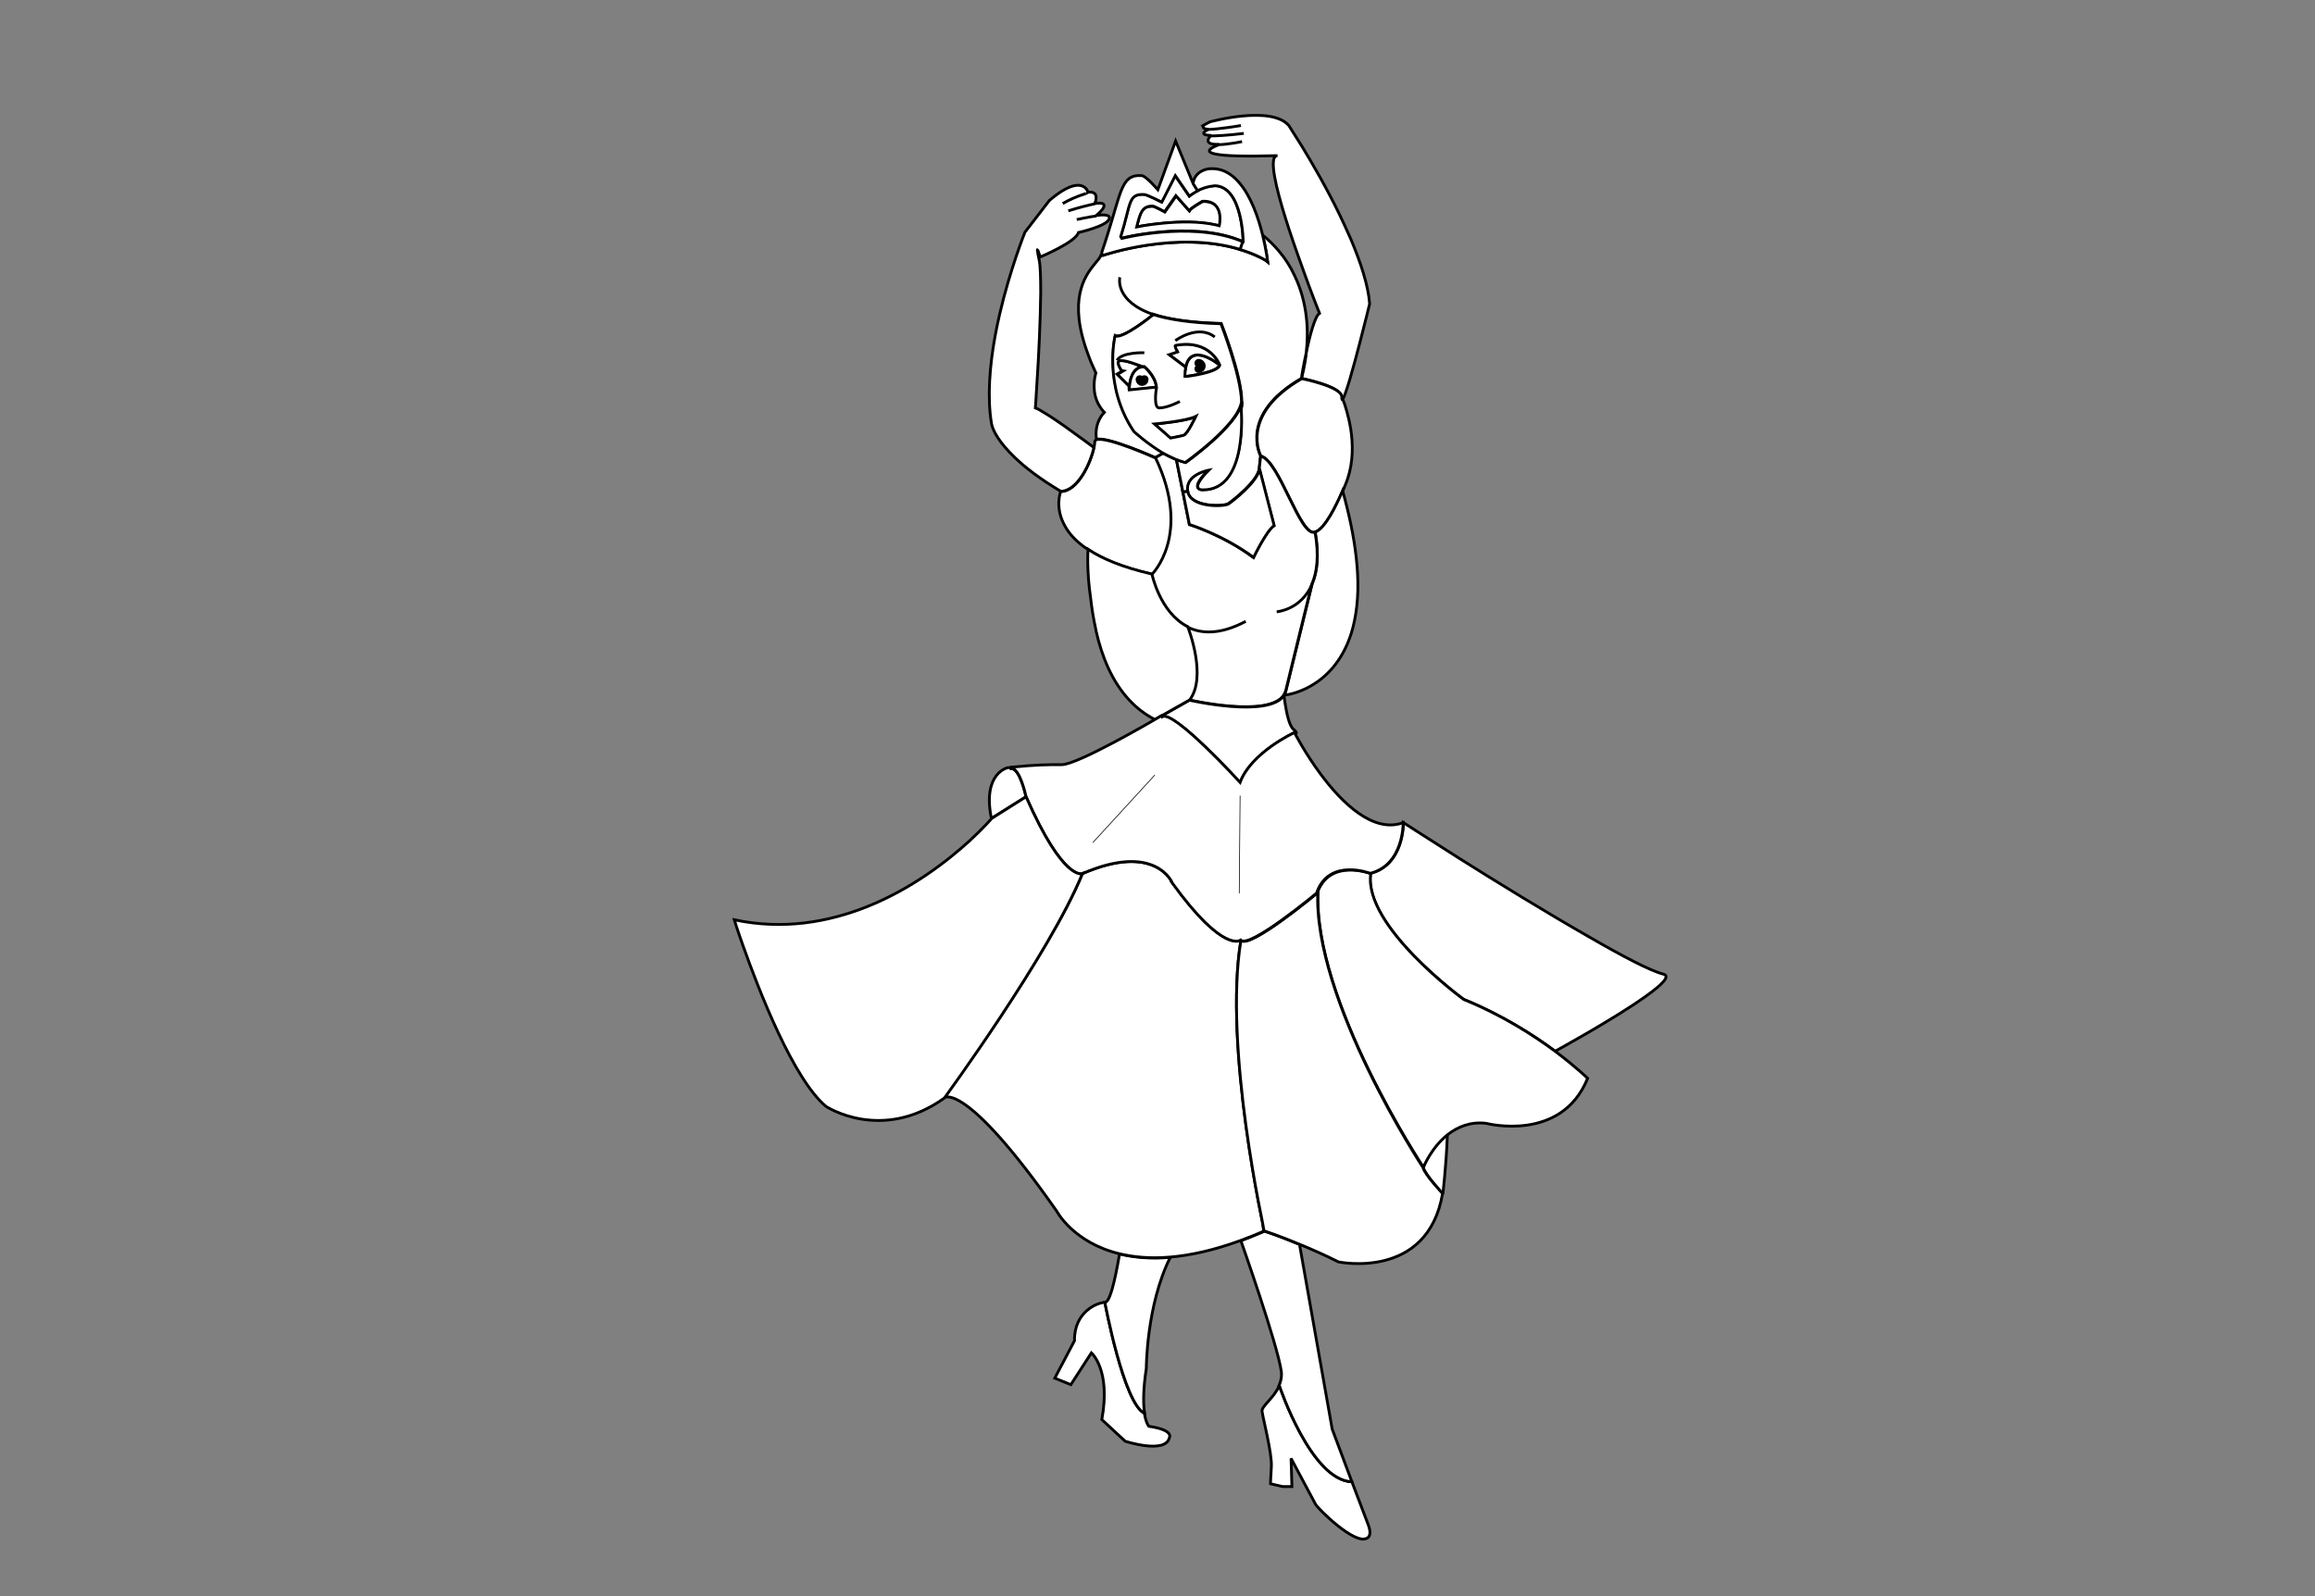 <?xml version="1.0" encoding="utf-8"?>
<!-- Generator: Adobe Illustrator 15.0.0, SVG Export Plug-In . SVG Version: 6.00 Build 0)  -->
<!DOCTYPE svg PUBLIC "-//W3C//DTD SVG 1.1//EN" "http://www.w3.org/Graphics/SVG/1.1/DTD/svg11.dtd">
<svg version="1.1" id="Layer_1" xmlns="http://www.w3.org/2000/svg" xmlns:xlink="http://www.w3.org/1999/xlink" x="0px" y="0px"
	 width="822px" height="567px" viewBox="0 0 822 567" enable-background="new 0 0 822 567" xml:space="preserve">
<rect x="0" y="0" width="822" height="567" fill="#808080" stroke="none"/>
<path fill="#FFFFFF" stroke="#000000" d="M397.027,128.583c0.7-1.5,6.1,0.6,8.6,1.7c-3.6,0.5-4.399,4.7-4.6,7l0,0l-4.3-4.3l1.7-1
	C398.327,131.982,396.627,129.382,397.027,128.583z"/>
<path fill="#FFFFFF" stroke="#000000" d="M429.627,43.282c0,0,21.7-6,28,1.3c0,0,1.801,2.8,4.601,7.3c3.6,5.9,8.8,14.8,13.399,24.3
	c1.4,2.9,2.7,5.8,4,8.7c3.5,8.3,6.2,16.4,6.7,23c0,0-1.5,6.3-3.399,13.5c-2.301,9-5.2,19.3-6.2,20.4c-0.2-0.6-0.4-0.9-0.4-0.9
	c0-3.7-14.2-6.5-14.2-6.5l0,0c0.101-0.5,1.2-4,1.7-9.2c0,0,0,0,0-0.1c1.3-6,3.101-12.9,4.7-13.8c0,0-2.7-6.7-5.8-15.4
	c-1.101-3.1-2.3-6.4-3.5-9.9c-3.9-11.4-7.4-23.3-7.101-28.3c0.101-1.5,0.5-2.4,1.5-2.4c-23.699,0.7-28.1-1-21.3-3.7v-0.3
	c-2.6,0-4.399-0.6-2.7-2.8v-0.4c-4.3-0.2-1-1.9-1-1.9v-0.3c-0.899-0.1-1.5-0.4-1.399-0.9l-0.2-0.3
	C427.728,44.282,428.627,43.782,429.627,43.282z"/>
<path fill="#FFFFFF" stroke="#000000" d="M410.327,162.583c0,0-17.399-7.8-21-6.5c-0.899-6.2,2.7-9.5,2.7-9.5l0.1-0.1
	c-2.6-2.8-3.5-5.9-3.6-8.5c-0.2-3.1,0.6-5.5,0.6-5.5c-1.1-2.3-2-4.4-2.699-6.4c-7.4-19.6-1.301-28,2.399-32.5
	c1-1.2,1.8-2.1,2.101-2.9h0.699c0,0,26.101-9,48.601-2.1c2.5,0.8,5,1.7,7.399,2.9c1.7,0.8,2.5,1.5,2.5,1.5s-0.5-4.1-1.8-9.5
	c2.2,1.8,4.101,3.7,5.7,5.6c2.4,2.8,4.2,5.7,5.6,8.7c4.801,9.9,5,20.2,4.2,27.3c0,0,0,0,0,0.1c-1,4.6-1.7,8.7-1.7,9.2l0,0
	c-22.5,13-14.5,27.5-14.5,27.5s0,0-0.5,4.5s-9.5,11.5-11,12.5s-13.5,1.5-14.5-4.5s7.5-7.5,7.5-7.5c-7.5,7.5-2,7-2,7
	c16,0,13.5-28.5,13.5-28.5c0.2-0.8,0.301-1.7,0.301-2.8l0,0c0-9.2-7.301-27.7-7.301-27.7c-11.1-0.3-18.8-1.5-24.199-3.3l-0.101,0.3
	c0,0-10.7,8.7-13.3,7.3c0,0-4.3,17.7,6.7,34c0,0,4.6,4.2,10.399,7.6v0.1L410.327,162.583z"/>
<path fill="#FFFFFF" stroke="#000000" d="M467.027,188.982c-5.3,2-12.7-25.3-19.3-27c0,0-8-14.5,14.5-27.5c0,0,14.2,2.8,14.2,6.5
	c0,0.9,0.1,1.2,0.399,0.9c0.7,1.7,2,5.7,2.8,10.6c0.801,5.2,0.9,11.5-1.1,17.5c0,0-0.6,1.8-1.7,4.3
	C474.428,179.482,470.627,187.583,467.027,188.982z"/>
<path fill="#FFFFFF" stroke="#000000" d="M421.027,130.382c1.9-9,11.6-1.1,12-0.7l0,0c-0.7,2.7-11.7,4-11.7,4h-0.7
	C420.627,132.382,420.827,131.282,421.027,130.382z"/>
<path fill="#FFFFFF" stroke="#000000" d="M455.928,246.882c0.3-0.5,0.6-1,0.699-1.6c0.301-1.3,9-36.7,9-36.7l0.301-1.2
	c1.8-4.2,2.5-10.1,1.1-18.4c3.6-1.4,7.5-9.5,9.7-14.7l0,0c0.5,1.8,1,3.6,1.399,5.3c2.301,9.1,3.5,17,3.9,23.9
	c0.5,8.8-0.5,15.8-2.2,21.4C473.327,245.382,456.027,246.982,455.928,246.882L455.928,246.882z"/>
<path fill="#FFFFFF" stroke="#000000" d="M413.027,160.982L413.027,160.982c1.5,0.8,3.1,1.6,4.7,2.2v0.1l2.3,11.5l2.3,11.5
	c0,0,12,3.7,22.7,11.7c0,0,4.7-9.7,7.3-11.3l-5.2-20.2c0.5-4.5,0.5-4.5,0.5-4.5c6.7,1.7,14,29,19.301,27
	c1.5,8.4,0.699,14.3-1.101,18.4l-0.3,1.2c0,0-8.7,35.3-9,36.7c-0.2,0.6-0.4,1.1-0.7,1.6c-5.399,8.2-33.6,1.7-33.6,1.7
	c6.2-8.2-0.4-25.2-0.7-26l0,0c-9.9-5-12.7-18.7-12.7-18.7s14.3-14,1.3-41.3L413.027,160.982z"/>
<path fill="#FFFFFF" stroke="#000000" d="M392.327,462.582c0,0,6.7,36,14,39.301l0,0c0.601,3.699,1.601,4.699,1.601,4.699
	c9,1.301,7.3,4,7.3,4c-1.3,6-15.7,1.301-15.7,1.301l-8.3-7.7c3.3-17.7-3.7-23.7-3.7-23.7l-7.3,11.3l-5.7-2.3l7-13.3
	C381.327,465.982,389.627,462.582,392.327,462.582z"/>
<path fill="#FFFFFF" stroke="#000000" d="M421.027,164.282c0,0,18.7-13.2,20-21.6c0,1.1-0.1,2-0.3,2.8c0,0,2.5,28.5-13.5,28.5
	c0,0-5.5,0.5,2-7c0,0-8.5,1.5-7.5,7.5l-1.7,0.3l-2.3-11.5v-0.1C418.827,163.583,419.928,163.982,421.027,164.282z"/>
<path fill="#FFFFFF" stroke="#000000" d="M424.627,147.982c0,0-3,6.3-4.3,6.7c-1.3,0.3-4.7,1-4.7,1l-5.699-5
	C410.027,150.583,421.327,149.583,424.627,147.982z"/>
<path fill="#FFFFFF" stroke="#000000" d="M364.327,282.982l-12.3,7.7c-3.3-16,5.7-18,5.7-18l0,0c0.5,0,0.899-0.1,1.3-0.1v0.4
	C362.228,272.882,364.327,282.982,364.327,282.982z"/>
<path fill="#FFFFFF" stroke="#000000" d="M403.627,80.583c1.101-4.9,1.801-7.5,5.7-7.3c0.7,0,4.3,2,4.3,2l4-5.7l4.7,5.3
	c0.601-1.1,4.7-3.3,4.7-3.3c8.2-0.5,6,8.7,6,8.7s-0.4-0.1-1.2-0.3C420.327,77.282,403.627,80.583,403.627,80.583z"/>
<path fill="#FFFFFF" stroke="#000000" d="M392.327,462.582c2.3,0,4.5-13.3,5.2-17.199c5,1.199,10.9,1.8,18,1.199
	c-8.5,17-8.5,39.4-8.5,39.4c-1.2,7.9-1.1,12.9-0.6,16l0,0C399.027,498.582,392.327,462.582,392.327,462.582z"/>
<path fill="#FFFFFF" stroke="#000000" d="M401.027,137.282c0.2-2.2,1-6.5,4.6-7c0.2,0,0.5,0,0.7,0c0,0,4,3.3,4.3,7.3l-9.699,1
	C401.027,138.583,400.928,138.083,401.027,137.282z"/>
<path fill="#FFFFFF" stroke="#000000" d="M403.627,80.583c0,0,16.601-3.4,28.101-0.7c0.8,0.2,1.2,0.3,1.2,0.3s2.199-9.1-6-8.7
	c0,0-4,2.3-4.7,3.3l-4.7-5.3l-4,5.7c0,0-3.6-2-4.3-2C405.428,73.183,404.827,75.782,403.627,80.583z M439.527,85.083
	c-17.6-6.6-41.3-0.5-41.3-0.5l-0.4-0.6c3.8-11.6,2.5-15.3,8.4-15c1.1,0.1,6.2,2.7,6.2,2.7l4.8-9.4l5,7.3c1-0.8,1.899-1.4,2.899-1.9
	c3.4-1.8,6.5-1.8,6.5-1.8c9.7,0.7,9.801,19.9,9.801,19.9s-0.101,0-0.301-0.1C440.827,85.583,440.327,85.382,439.527,85.083z"/>
<path fill="#FFFFFF" stroke="#000000" d="M417.327,122.583c12.2-2.3,15.601,6.7,15.7,7c-0.4-0.3-10.1-8.2-12,0.7l-0.3-0.1l-5.7-4.3
	l3-1C418.027,124.982,416.728,122.782,417.327,122.583z"/>
<path fill="#FFFFFF" stroke="#000000" d="M440.327,277.982c0,0-23.7-26-27.7-23.3l-0.199-0.4l9.899-5.6c0,0,28.2,6.5,33.601-1.7l0,0
	c0,0,0.1,1.3,0.399,3c0.5,3.1,1.4,7.7,2.9,9c2.2,1.9,0.5,1.4,0.3,1.3l0,0C459.527,260.282,444.327,267.282,440.327,277.982z"/>
<path fill="#FFFFFF" stroke="#000000" d="M376.627,174.583c6.101,0,10.7-10.3,11.801-15.6c0.199-0.8,0.3-1.5,0.3-2
	c0-0.4,0.2-0.7,0.6-0.8c3.601-1.3,21,6.5,21,6.5c13,27.3-1.3,41.3-1.3,41.3c-10.5-2.4-17.7-5.5-22.7-8.8l0,0
	c-4.1-2.7-6.6-5.5-8.1-8.2C374.327,180.282,376.627,174.583,376.627,174.583z"/>
<path fill="#FFFFFF" stroke="#000000" d="M369.327,91.282c0,0-2-6.7-0.3,1.3c0.4,2,0.5,6.2,0.5,11.4c-0.1,9.7-0.7,22.8-1.3,31.5l0,0
	c-0.3,5.6-0.601,9.4-0.601,9.4c0.9,0.3,2.2,1.1,3.801,2.1c2,1.2,4.3,2.8,6.6,4.4c5.2,3.7,10.3,7.5,10.3,7.5h0.101
	c-1.101,5.3-5.7,15.6-11.801,15.6c-7.5-4.5-12.699-8.5-16.3-12c-2.7-2.6-4.6-4.9-5.8-6.7c-2.4-3.6-2.5-5.6-2.5-5.6
	c-0.4-2.3-0.6-4.7-0.7-7.1c-0.399-10.2,1.3-21.4,3.601-31.4c3.8-16.3,9-29.2,9-29.2l8.699-11.3c11.7-10,13.7-3,13.7-3v0.1
	c4-0.5,2.8,3.1,2.4,4c6.3-0.9,1.899,3.1,0.6,4.2c2.601-0.3,4.8-0.2,4.601,1c0,0.1,0,0.2-0.101,0.3c-0.899,2.6-10.899,4.8-10.899,4.8
	C382.027,85.982,369.327,91.282,369.327,91.282z"/>
<path fill="#FFFFFF" stroke="#000000" d="M505.327,414.582c0,0,2.7-7,8.601-11.6c-0.4,11.1-1.601,21-1.601,21
	S506.027,417.282,505.327,414.582z"/>
<path fill="#FFFFFF" stroke="#000000" d="M454.327,492.282c0,0,11.2,33.5,25.7,34l5.7,15c0.5,1.3,0.7,2.2,0.7,3c0,1.7-1,2-1,2
	c-4.301,2.7-17.7-10.7-18.301-12c-0.699-1.3-8.699-16.3-8.699-16.3l0.3,10h-3.3l-4.301-1c0,0,0-1.3,0.301-6
	c0.3-4.7-3-17.3-3.301-19.7c-0.3-1.8,4.2-4.7,6.101-9.1L454.327,492.282z"/>
<path fill="#FFFFFF" stroke="#000000" d="M429.027,59.982c4.5-0.5,8.1,1.5,10.9,4.8c4.3,4.9,6.899,12.6,8.399,18.7
	c1.3,5.3,1.8,9.5,1.8,9.5s-0.8-0.7-2.5-1.5c-2.399-1.2-4.8-2.1-7.399-2.9l0.899-2.8c0.2,0.1,0.301,0.1,0.301,0.1
	s-0.101-19.3-9.801-19.9c0,0-3,0-6.5,1.8l-1.5-2.4C424.027,60.583,429.027,59.982,429.027,59.982z"/>
<path fill="#FFFFFF" stroke="#000000" d="M422.327,186.282l-2.3-11.5l1.7-0.3c1,6,13,5.5,14.5,4.5s10.5-8,11-12.5l5.2,20.2
	c-2.7,1.7-7.301,11.3-7.301,11.3C434.327,189.982,422.327,186.282,422.327,186.282z"/>
<path fill="#FFFFFF" stroke="#000000" d="M386.327,195.083c4.9,3.3,12.2,6.4,22.7,8.8c0,0,2.8,13.7,12.7,18.7l0,0
	c0.3,0.7,6.899,17.8,0.7,26l-9.9,5.6l-2.4,1.4c-3.5-1.8-6.5-4.1-9.1-6.9c-6.2-6.6-9.8-15.6-11.8-24.4c0-0.2-0.101-0.4-0.101-0.6
	c-0.899-4-1.5-7.9-1.899-11.5C385.928,203.282,386.228,196.282,386.327,195.083z"/>
<path fill="#FFFFFF" stroke="#000000" d="M440.327,88.583c-22.6-6.9-48.6,2.1-48.6,2.1h-0.7c0.2-0.4,0.3-0.8,0.2-1.1
	c1.5-4.4,2.6-8.1,3.6-11.4c3.5-11.8,4.3-16.3,10.601-15.8c1.5,0.1,5.699,5,5.699,5l6.301-17.3l6.3,15.3l1.5,2.4
	c-0.9,0.5-1.9,1.1-2.9,1.9l-5-7.3l-4.8,9.4c0,0-5.1-2.6-6.2-2.7c-5.899-0.3-4.7,3.3-8.399,15l0.399,0.6c0,0,23.7-6.1,41.3,0.5
	c0.801,0.3,1.301,0.5,1.601,0.7L440.327,88.583z"/>
<path fill="#FFFFFF" stroke="#000000" d="M449.027,437.282c0,0,5.2,1.7,12.4,4.7l11.6,65.6l7,18.7c-14.5-0.5-25.7-34-25.7-34
	l-0.2-0.1c0.5-1.2,0.9-2.5,0.9-3.9c0-0.399,0-0.8-0.1-1.399c-1.4-9.601-14.2-45.9-14.2-45.9l-0.101-0.3
	C443.228,439.683,446.027,438.582,449.027,437.282z"/>
<path fill="#FFFFFF" stroke="#000000" d="M421.027,130.382c-0.2,0.9-0.3,2-0.3,3.3h0.7c0,0,11-1.3,11.699-4l0,0
	c-0.1-0.3-3.5-9.3-15.699-7c-0.601,0.1,0.699,2.3,0.699,2.3l-3,1l5.7,4.3L421.027,130.382z M397.027,128.583
	c-0.3,0.8,1.3,3.3,1.3,3.3l-1.7,1l4.301,4.3l0,0c-0.101,0.8,0,1.3,0,1.3l9.699-1c-0.3-4-4.3-7.3-4.3-7.3c-0.3,0-0.5,0-0.7,0
	C403.027,129.282,397.627,127.083,397.027,128.583z M402.627,153.282c-11-16.3-6.699-34-6.699-34c2.699,1.3,13.3-7.3,13.3-7.3
	l0.1-0.3c5.4,1.7,13.101,3,24.2,3.3c0,0,7.2,18.5,7.3,27.7l0,0c-1.2,8.4-20,21.6-20,21.6c-1.1-0.3-2.2-0.7-3.3-1.1
	c-1.6-0.7-3.2-1.5-4.7-2.3C407.228,157.482,402.627,153.282,402.627,153.282z M420.327,154.583c1.3-0.3,4.3-6.7,4.3-6.7
	c-3.3,1.7-14.699,2.7-14.699,2.7l5.699,5C415.627,155.583,419.027,154.982,420.327,154.583z"/>
<path fill="#FFFFFF" stroke="#000000" d="M590.627,345.982c2.7,0.7-0.699,3.9-6.3,7.9c-11.3,8.1-32,19.399-32,19.399l-0.1,0.101
	c-7.601-5.7-18.8-12.801-32.601-18.5c0,0-35.699-26-33-44.7c12-3,11.7-18,11.7-18s8.2,5.3,19.7,12.6c13.3,8.4,31.2,19.4,46.1,27.9
	C576.027,339.582,586.127,344.883,590.627,345.982z"/>
<path fill="#FFFFFF" stroke="#000000" d="M384.327,310.282c26-11.3,32,3.3,32,3.3c18.3,25.301,24.3,20.301,24.3,20.301
	c-6.3,38,8.301,103.3,8.301,103.3c-2.9,1.3-5.7,2.399-8.4,3.399c-9.6,3.5-17.9,5.301-25.1,5.9c-7.101,0.6-13,0-18-1.2
	c-16.4-4-22.2-15.101-22.2-15.101c-32.7-46.699-40-40.299-40-40.299S372.627,338.982,384.327,310.282z"/>
<path fill="#FFFFFF" stroke="#000000" d="M468.027,316.383c4.7-11.5,18.7-6.101,18.7-6.101c-2.7,18.7,33,44.7,33,44.7
	c13.8,5.6,24.899,12.8,32.6,18.5c7.3,5.5,11.4,9.5,11.4,9.5c-9.3,23-36,16-36,16c-5.7-0.7-10.2,1.3-13.7,4
	c-5.9,4.7-8.6,11.6-8.6,11.6S466.027,355.082,468.027,316.383z"/>
<path fill="#FFFFFF" stroke="#000000" d="M440.627,333.982c3,3.3,27-16.7,27-16.7c0.101-0.3,0.2-0.6,0.301-0.899
	c-1.9,38.699,37.3,98.199,37.3,98.199c0.7,2.7,7,9.301,7,9.301c-5.3,31-37,24.3-37,24.3c-4.9-2.5-9.8-4.601-13.9-6.3
	c-7.2-3-12.399-4.7-12.399-4.7S434.327,371.982,440.627,333.982z"/>
<path fill="#FFFFFF" stroke="#000000" d="M384.327,310.282c0,0-6.7,3-20-27.3c0,0-2.1-10.1-5.2-10.1v-0.4
	c9.301-0.9,12.5-0.9,17.9-0.9c5.7,0,33-16,33-16l2.4-1.4l0.199,0.4c4-2.7,27.7,23.3,27.7,23.3c4-10.7,19.3-17.7,19.3-17.7l0,0
	c0.101,0.2,3.801,7.4,9.4,14.9c7.5,10.1,18.6,21,29.2,17.1c0,0,0.3,15-11.7,18c0,0-14-5.4-18.7,6.1c-0.1,0.3-0.2,0.601-0.3,0.9
	c0,0-24,20-27,16.7c0,0-6,5-24.3-20.301C416.327,313.582,410.327,298.982,384.327,310.282z"/>
<path fill="#FFFFFF" stroke="#000000" d="M364.327,282.982c13.3,30.3,20,27.3,20,27.3c-11.7,28.7-49,79.7-49,79.7
	c-22.3,16-42,3-42,3c-11.6-9.6-23.9-41.3-29.5-57.1c-2-5.601-3.1-9.2-3.1-9.2c17.4,3.7,33.4,0.8,47-4.601
	c16.1-6.399,28.8-16.399,36.5-23.399c5.1-4.7,7.899-8,7.899-8L364.327,282.982z"/>
<path fill="none" stroke="#000000" d="M397.627,98.482c0,0-2.1,8.5,12.101,13.3"/>
<path fill="none" stroke="#000000" d="M410.627,137.583c-0.3,2.1-0.899,7.3,1,7.3c3,0,7.301-2.3,7.301-2.3"/>
<path fill="none" stroke="#000000" d="M417.327,120.982c0,0,8-6,14-1.3"/>
<path fill="none" stroke="#000000" d="M406.327,125.282c0,0-8-0.3-9.7,2.7"/>
<path fill="none" stroke="#000000" d="M421.627,222.683c4.9,2.5,11.7,2.8,20.7-2"/>
<path fill="none" stroke="#000000" d="M453.327,217.282c0,0,8.7-0.6,12.601-9.9"/>
<path fill="none" stroke="#000000" d="M389.327,76.683c-3,0.4-7,1.3-7,1.3"/>
<path fill="none" stroke="#000000" d="M388.728,72.382c-1.9,0.4-5.601,1.3-9.4,2.5"/>
<path fill="none" stroke="#000000" d="M385.728,68.583c0.899,0-3.3,0.8-8.4,3.7"/>
<line fill="none" stroke="#000000" stroke-width="0.25" x1="410.027" y1="275.282" x2="388.027" y2="299.282"/>
<line fill="none" stroke="#000000" stroke-width="0.25" x1="440.327" y1="282.583" x2="440.027" y2="317.282"/>
<path fill="none" stroke="#000000" d="M440.627,44.583c0,0-8.1,1.4-12,1.4"/>
<path fill="none" stroke="#000000" d="M429.627,48.282c2.101,0,6.4-0.2,12-0.9"/>
<path fill="none" stroke="#000000" d="M441.027,50.282c0,0-5.1,1.1-8.7,1.1"/>
<path fill="none" stroke="#000000" stroke-width="3" stroke-linecap="round" stroke-linejoin="round" d="M406.327,134.782
	c0,0.5-0.399,0.8-0.8,0.8s-0.8-0.4-0.8-0.8"/>
<path fill="none" stroke="#000000" stroke-width="3" stroke-linecap="round" stroke-linejoin="round" d="M425.627,128.982
	c0.5,0,1,0.5,1,1s-0.5,1-1,1"/>
</svg>
